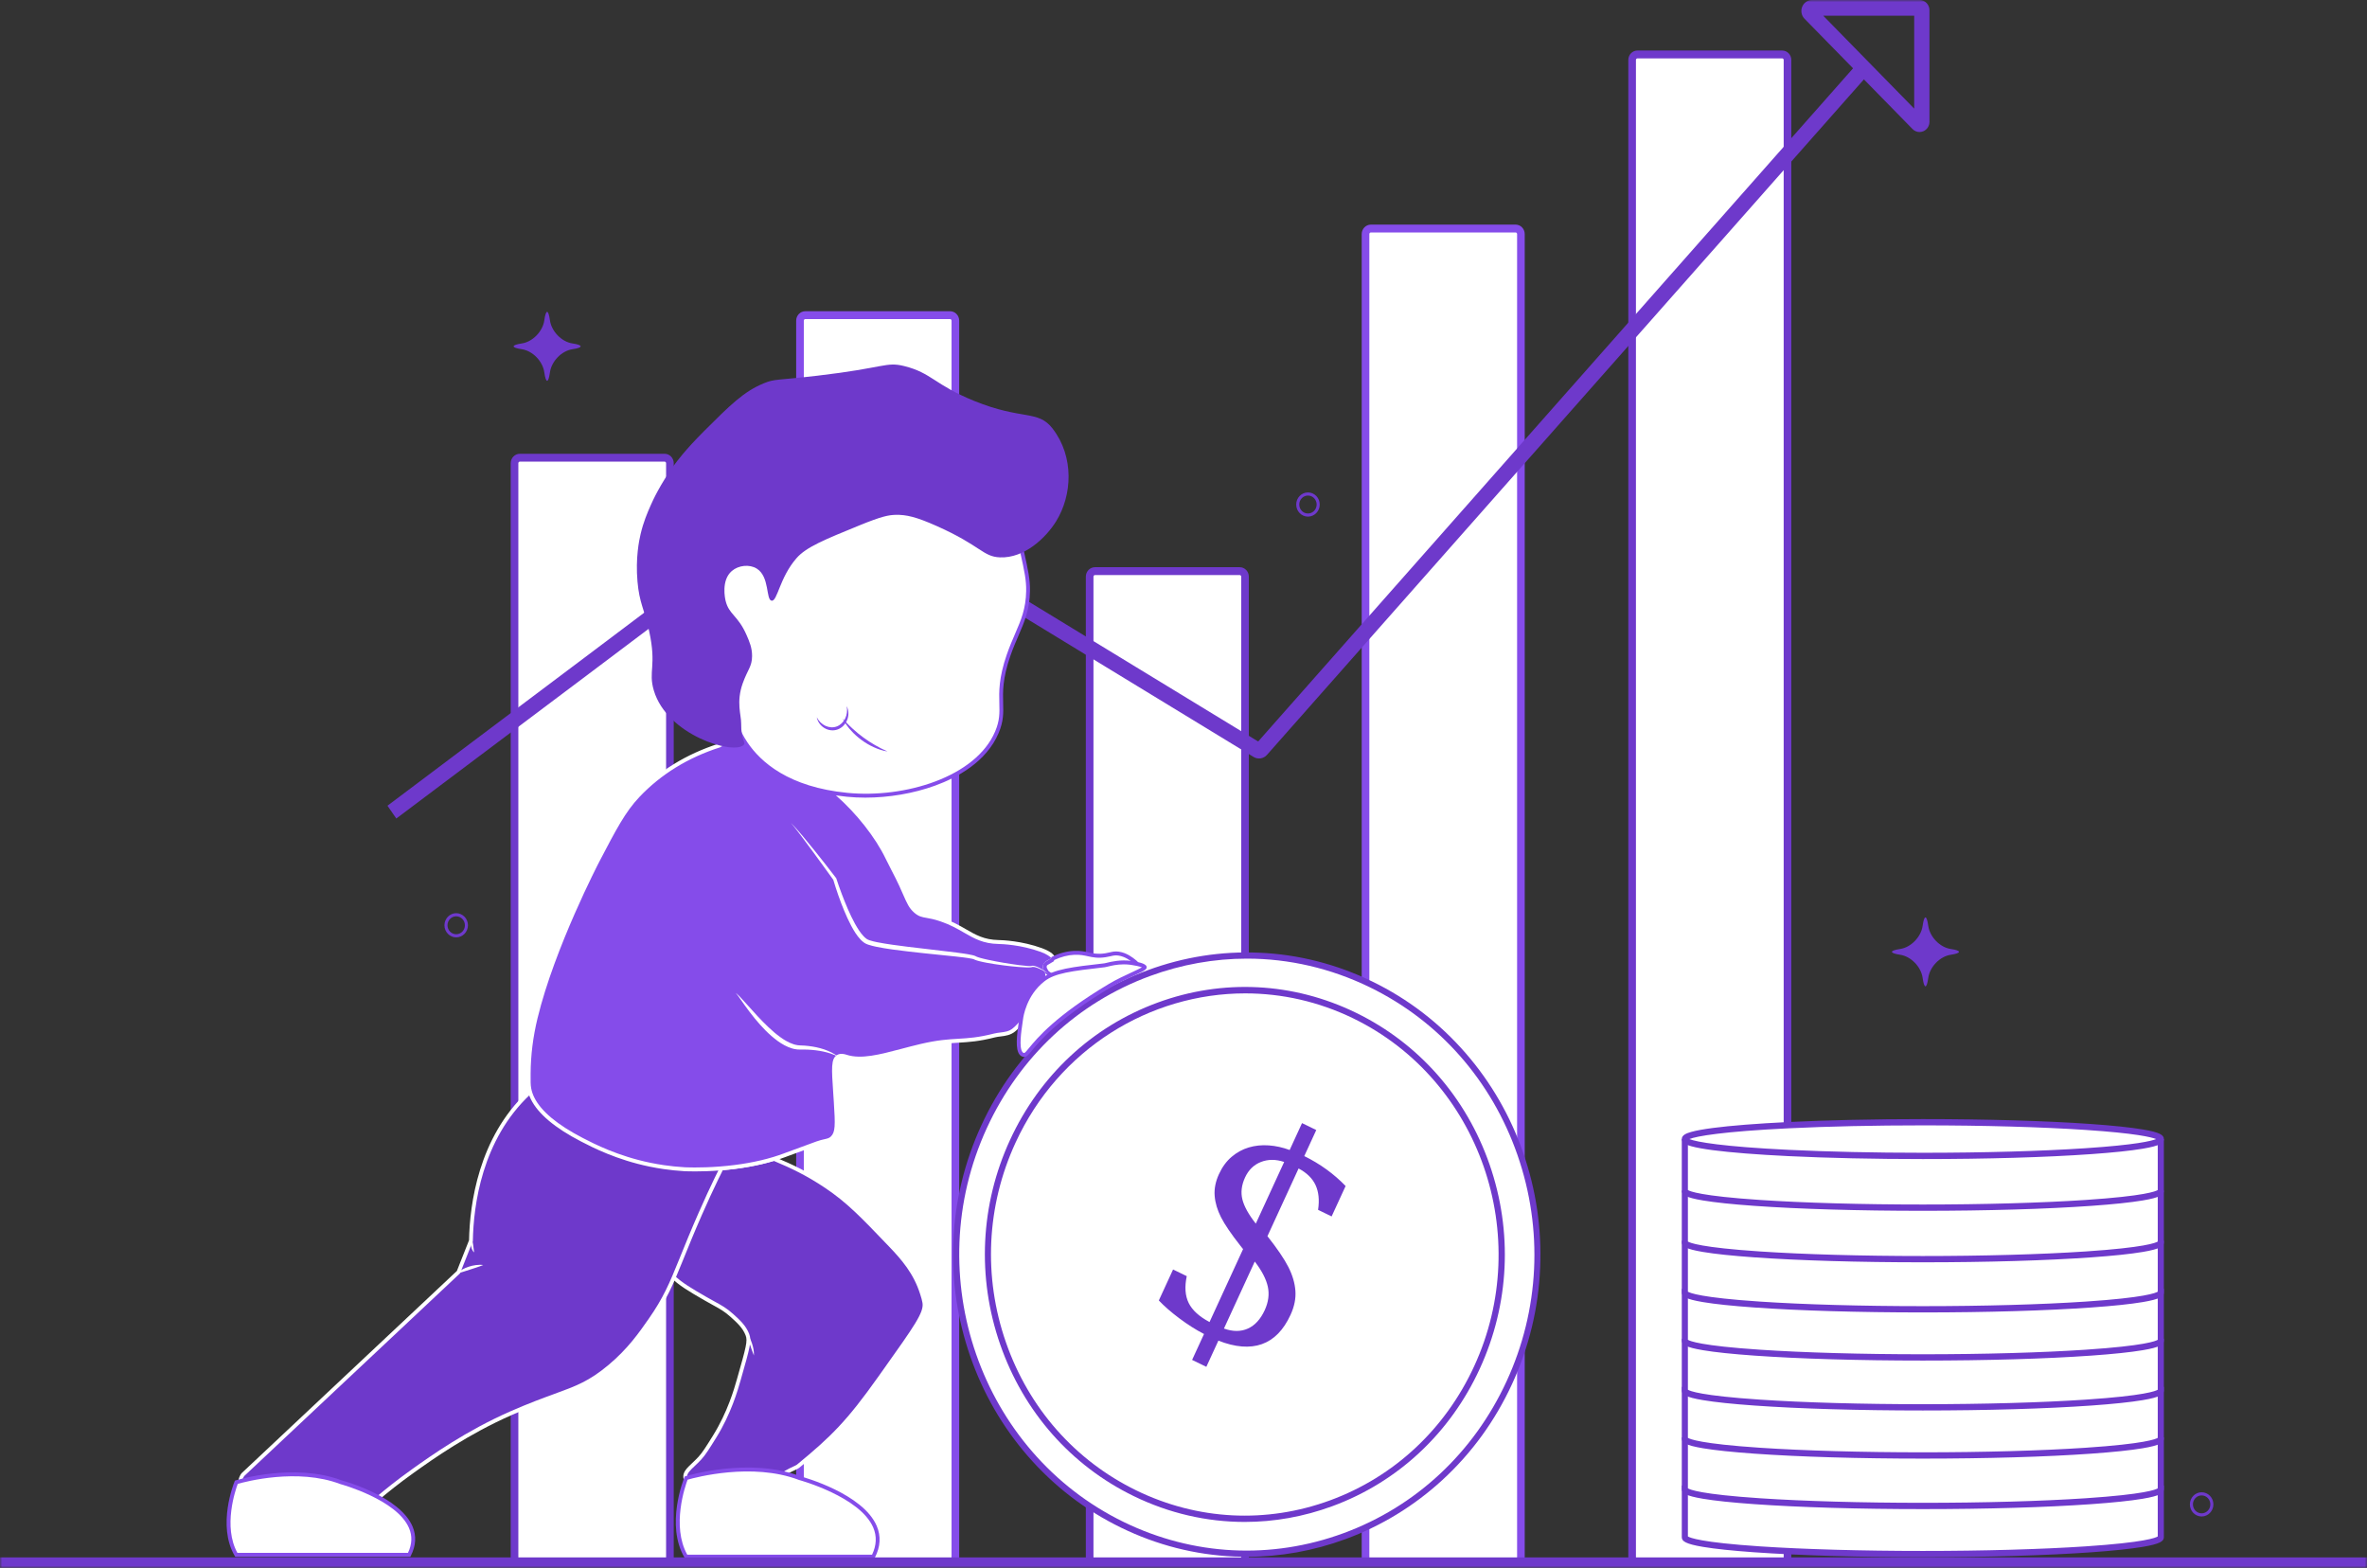 <svg width="539" height="357" viewBox="0 0 539 357" fill="none" xmlns="http://www.w3.org/2000/svg">
<rect x="0" y="0" width="539" height="357" fill="#333333" stroke="none"/>
<g clip-path="url(#clip0_308_768)">
<mask id="mask0_308_768" style="mask-type:luminance" maskUnits="userSpaceOnUse" x="0" y="0" width="539" height="357">
<path d="M539 0H0V357H539V0Z" fill="white"/>
</mask>
<g mask="url(#mask0_308_768)">
<path d="M151.332 104.217H118.384C117.712 104.217 117.168 104.778 117.168 105.469V354.554C117.168 355.245 117.712 355.806 118.384 355.806H151.332C152.004 355.806 152.549 355.245 152.549 354.554V105.469C152.549 104.778 152.004 104.217 151.332 104.217Z" fill="white"/>
<path d="M151.331 356.7H118.383C117.233 356.7 116.297 355.738 116.297 354.554V105.469C116.297 104.286 117.233 103.323 118.383 103.323H151.331C152.482 103.323 153.417 104.286 153.417 105.469V354.554C153.417 355.738 152.482 356.7 151.331 356.7ZM118.383 105.112C118.195 105.112 118.036 105.276 118.036 105.469V354.554C118.036 354.748 118.195 354.912 118.383 354.912H151.331C151.52 354.912 151.679 354.748 151.679 354.554V105.469C151.679 105.276 151.52 105.112 151.331 105.112H118.383Z" fill="#6E39CB"/>
<path d="M216.335 71.758H183.387C182.715 71.758 182.17 72.319 182.17 73.01V354.554C182.17 355.245 182.715 355.806 183.387 355.806H216.335C217.007 355.806 217.552 355.245 217.552 354.554V73.01C217.552 72.319 217.007 71.758 216.335 71.758Z" fill="white"/>
<path d="M216.335 356.7H183.387C182.237 356.7 181.301 355.738 181.301 354.554V73.01C181.301 71.827 182.237 70.864 183.387 70.864H216.335C217.485 70.864 218.421 71.827 218.421 73.01V354.554C218.421 355.738 217.485 356.7 216.335 356.7ZM183.387 72.653C183.198 72.653 183.039 72.817 183.039 73.01V354.554C183.039 354.748 183.198 354.912 183.387 354.912H216.335C216.523 354.912 216.682 354.748 216.682 354.554V73.01C216.682 72.817 216.523 72.653 216.335 72.653H183.387Z" fill="#854CEA"/>
<path d="M345.117 52.036H312.169C311.497 52.036 310.953 52.597 310.953 53.288V354.554C310.953 355.246 311.497 355.806 312.169 355.806H345.117C345.789 355.806 346.334 355.246 346.334 354.554V53.288C346.334 52.597 345.789 52.036 345.117 52.036Z" fill="white"/>
<path d="M345.116 356.701H312.169C311.018 356.701 310.082 355.738 310.082 354.555V53.288C310.082 52.105 311.018 51.142 312.169 51.142H345.116C346.267 51.142 347.202 52.105 347.202 53.288V354.555C347.202 355.738 346.267 356.701 345.116 356.701ZM312.169 52.931C311.98 52.931 311.821 53.094 311.821 53.288V354.555C311.821 354.748 311.98 354.912 312.169 354.912H345.116C345.305 354.912 345.464 354.748 345.464 354.555V53.288C345.464 53.094 345.305 52.931 345.116 52.931H312.169Z" fill="#854CEA"/>
<path d="M282.294 130.045H249.346C248.674 130.045 248.129 130.606 248.129 131.297V354.554C248.129 355.246 248.674 355.806 249.346 355.806H282.294C282.966 355.806 283.511 355.246 283.511 354.554V131.297C283.511 130.606 282.966 130.045 282.294 130.045Z" fill="white"/>
<path d="M282.294 356.701H249.346C248.196 356.701 247.26 355.738 247.26 354.554V131.298C247.26 130.114 248.196 129.151 249.346 129.151H282.294C283.444 129.151 284.38 130.114 284.38 131.298V354.554C284.38 355.738 283.444 356.701 282.294 356.701ZM249.346 130.94C249.157 130.94 248.998 131.104 248.998 131.298V354.554C248.998 354.748 249.157 354.912 249.346 354.912H282.294C282.482 354.912 282.641 354.748 282.641 354.554V131.298C282.641 131.104 282.482 130.94 282.294 130.94H249.346Z" fill="#6E39CB"/>
<path d="M405.823 12.396H372.875C372.203 12.396 371.658 12.957 371.658 13.648V354.555C371.658 355.246 372.203 355.807 372.875 355.807H405.823C406.495 355.807 407.04 355.246 407.04 354.555V13.648C407.04 12.957 406.495 12.396 405.823 12.396Z" fill="white"/>
<path d="M405.823 356.701H372.875C371.725 356.701 370.789 355.738 370.789 354.555V13.648C370.789 12.465 371.725 11.502 372.875 11.502H405.823C406.973 11.502 407.909 12.465 407.909 13.648V354.555C407.909 355.738 406.973 356.701 405.823 356.701ZM372.875 13.29C372.687 13.29 372.527 13.454 372.527 13.648V354.555C372.527 354.749 372.687 354.913 372.875 354.913H405.823C406.011 354.913 406.171 354.749 406.171 354.555V13.648C406.171 13.454 406.011 13.29 405.823 13.29H372.875Z" fill="#6E39CB"/>
<path d="M90.244 186.378L88.231 183.462C90.571 181.752 179.127 115.147 186.36 109.6C187.149 108.995 188.207 108.937 189.054 109.454L286.502 168.836L423.494 13.827L426.066 16.233L288.502 171.89C287.729 172.764 286.45 172.962 285.462 172.36L187.879 112.895C177.539 120.773 92.537 184.703 90.244 186.378Z" fill="#6E39CB"/>
<path d="M437.104 30.061C436.519 30.061 435.946 29.827 435.513 29.384L410.918 4.27C410.218 3.555 410.008 2.487 410.383 1.549C410.76 0.608 411.643 0 412.634 0H437.106C438.352 0 439.366 1.041 439.366 2.321V27.739C439.366 28.678 438.82 29.519 437.976 29.881C437.694 30.002 437.397 30.061 437.104 30.061ZM415.175 3.577L435.889 24.729V3.577H415.175Z" fill="#6E39CB"/>
<path d="M492.047 338.247V350.027C492.047 352.146 467.784 353.863 437.854 353.863C407.924 353.863 383.662 352.146 383.662 350.027V338.247" fill="white"/>
<path d="M437.855 354.579C423.365 354.579 409.738 354.179 399.488 353.454C394.489 353.1 390.56 352.687 387.81 352.227C383.759 351.549 382.967 350.908 382.967 350.028V338.247H384.358V349.848C384.784 350.133 387.256 351.21 400.809 352.11C410.876 352.78 424.033 353.148 437.855 353.148C451.678 353.148 464.834 352.78 474.901 352.11C488.455 351.21 490.926 350.133 491.352 349.848V338.247H492.743V350.028C492.743 350.908 491.951 351.549 487.901 352.227C485.15 352.687 481.221 353.1 476.223 353.454C465.972 354.179 452.346 354.579 437.855 354.579Z" fill="#6E39CB"/>
<path d="M492.047 327.29V339.071C492.047 341.189 467.784 342.907 437.854 342.907C407.924 342.907 383.662 341.189 383.662 339.071V327.29" fill="white"/>
<path d="M437.855 343.622C423.365 343.622 409.739 343.223 399.488 342.497C394.489 342.143 390.56 341.73 387.81 341.27C383.759 340.592 382.967 339.951 382.967 339.071V327.29H384.358V338.891C384.784 339.176 387.256 340.253 400.809 341.154C410.876 341.823 424.033 342.191 437.855 342.191C451.678 342.191 464.834 341.823 474.901 341.154C488.455 340.253 490.926 339.176 491.352 338.891V327.29H492.743V339.071C492.743 339.951 491.951 340.592 487.901 341.27C485.15 341.73 481.221 342.143 476.223 342.497C465.972 343.223 452.346 343.622 437.855 343.622Z" fill="#6E39CB"/>
<path d="M492.047 315.791V327.571C492.047 329.69 467.784 331.407 437.854 331.407C407.924 331.407 383.662 329.69 383.662 327.571V315.791" fill="white"/>
<path d="M437.855 332.123C423.365 332.123 409.739 331.723 399.488 330.997C394.489 330.643 390.56 330.231 387.81 329.771C383.759 329.093 382.967 328.451 382.967 327.571V315.791H384.358V327.392C384.784 327.676 387.256 328.753 400.809 329.654C410.876 330.323 424.033 330.692 437.855 330.692C451.678 330.692 464.834 330.323 474.901 329.654C488.455 328.753 490.926 327.676 491.352 327.392V315.791H492.743V327.571C492.743 328.451 491.951 329.093 487.901 329.771C485.15 330.231 481.221 330.644 476.223 330.997C465.972 331.723 452.346 332.123 437.855 332.123Z" fill="#6E39CB"/>
<path d="M492.047 304.834V316.615C492.047 318.733 467.784 320.451 437.854 320.451C407.924 320.451 383.662 318.733 383.662 316.615V304.834" fill="white"/>
<path d="M437.855 321.166C423.365 321.166 409.738 320.767 399.488 320.041C394.489 319.687 390.56 319.275 387.81 318.814C383.759 318.137 382.967 317.495 382.967 316.615V304.834H384.358V316.436C384.784 316.72 387.256 317.797 400.809 318.698C410.876 319.367 424.033 319.736 437.855 319.736C451.678 319.736 464.834 319.367 474.901 318.698C488.455 317.797 490.926 316.72 491.352 316.436V304.834H492.743V316.615C492.743 317.495 491.951 318.137 487.901 318.814C485.15 319.275 481.221 319.688 476.223 320.041C465.972 320.767 452.346 321.166 437.855 321.166Z" fill="#6E39CB"/>
<path d="M492.047 293.466V305.247C492.047 307.366 467.784 309.083 437.854 309.083C407.924 309.083 383.662 307.366 383.662 305.247V293.466" fill="white"/>
<path d="M437.855 309.798C423.364 309.798 409.738 309.399 399.488 308.673C394.489 308.319 390.56 307.907 387.81 307.446C383.759 306.769 382.967 306.127 382.967 305.247V293.466H384.358V305.068C384.784 305.352 387.256 306.429 400.809 307.33C410.876 307.999 424.033 308.368 437.855 308.368C451.678 308.368 464.834 307.999 474.901 307.33C488.455 306.429 490.926 305.352 491.352 305.068V293.466H492.743V305.247C492.743 306.127 491.951 306.769 487.901 307.446C485.15 307.907 481.221 308.32 476.223 308.673C465.972 309.399 452.346 309.798 437.855 309.798Z" fill="#6E39CB"/>
<path d="M492.047 282.509V294.29C492.047 296.409 467.784 298.126 437.854 298.126C407.924 298.126 383.662 296.409 383.662 294.29V282.509" fill="white"/>
<path d="M437.855 298.841C423.365 298.841 409.739 298.442 399.488 297.716C394.489 297.362 390.56 296.95 387.81 296.489C383.759 295.812 382.967 295.17 382.967 294.29V282.509H384.358V294.111C384.784 294.395 387.256 295.472 400.809 296.373C410.876 297.042 424.033 297.411 437.855 297.411C451.678 297.411 464.834 297.042 474.901 296.373C488.455 295.472 490.926 294.395 491.352 294.111V282.509H492.743V294.29C492.743 295.17 491.951 295.812 487.901 296.489C485.15 296.95 481.221 297.362 476.223 297.716C465.972 298.442 452.346 298.841 437.855 298.841Z" fill="#6E39CB"/>
<path d="M492.047 271.094V282.875C492.047 284.994 467.784 286.711 437.854 286.711C407.924 286.711 383.662 284.994 383.662 282.875V271.094" fill="white"/>
<path d="M437.855 287.426C423.365 287.426 409.738 287.027 399.488 286.301C394.489 285.947 390.56 285.535 387.81 285.074C383.759 284.397 382.967 283.755 382.967 282.875V271.094H384.358V282.696C384.784 282.98 387.256 284.057 400.809 284.958C410.876 285.627 424.033 285.995 437.855 285.995C451.678 285.995 464.834 285.627 474.901 284.958C488.455 284.057 490.926 282.98 491.352 282.696V271.094H492.743V282.875C492.743 283.755 491.951 284.397 487.901 285.074C485.15 285.535 481.221 285.948 476.223 286.301C465.972 287.027 452.346 287.426 437.855 287.426Z" fill="#6E39CB"/>
<path d="M492.047 259.367V271.148C492.047 273.267 467.784 274.984 437.854 274.984C407.924 274.984 383.662 273.267 383.662 271.148V259.367" fill="white"/>
<path d="M437.855 275.699C423.365 275.699 409.739 275.3 399.488 274.574C394.489 274.22 390.56 273.808 387.81 273.347C383.759 272.67 382.967 272.028 382.967 271.148V259.367H384.358V270.969C384.784 271.253 387.256 272.33 400.809 273.231C410.876 273.9 424.033 274.268 437.855 274.268C451.678 274.268 464.834 273.9 474.901 273.231C488.455 272.33 490.926 271.253 491.352 270.969V259.367H492.743V271.148C492.743 272.028 491.951 272.67 487.901 273.347C485.15 273.808 481.221 274.22 476.223 274.574C465.972 275.3 452.346 275.699 437.855 275.699Z" fill="#6E39CB"/>
<path d="M492.048 259.367C492.048 261.485 467.785 263.202 437.855 263.202C426.507 263.202 415.975 262.955 407.269 262.533C393.014 261.843 383.662 260.682 383.662 259.367C383.662 258.053 393.014 256.89 407.269 256.2C415.975 255.778 426.507 255.531 437.855 255.531C467.785 255.531 492.048 257.248 492.048 259.367Z" fill="white"/>
<path d="M437.857 263.917C426.865 263.917 416.276 263.686 407.237 263.247C400.093 262.901 394.144 262.433 390.033 261.894C387.919 261.616 386.281 261.319 385.166 261.01C384.024 260.694 382.967 260.276 382.967 259.367C382.967 258.458 384.024 258.04 385.166 257.724C386.281 257.414 387.918 257.117 390.033 256.839C394.142 256.3 400.092 255.832 407.237 255.486C416.273 255.048 426.861 254.816 437.857 254.816C452.348 254.816 465.974 255.215 476.224 255.941C481.222 256.295 485.151 256.708 487.902 257.168C491.952 257.846 492.744 258.488 492.744 259.368C492.744 260.247 491.952 260.889 487.902 261.566C485.151 262.026 481.222 262.439 476.224 262.792C465.972 263.518 452.347 263.917 437.857 263.917ZM384.696 259.367C386.299 260.028 392.335 261.093 407.302 261.818C416.32 262.255 426.886 262.486 437.857 262.486C451.679 262.486 464.835 262.118 474.902 261.449C486.411 260.684 489.929 259.793 490.99 259.367C489.929 258.941 486.411 258.049 474.902 257.284C464.836 256.615 451.68 256.246 437.857 256.246C426.882 256.246 416.317 256.477 407.302 256.914C392.333 257.64 386.298 258.705 384.696 259.367Z" fill="#6E39CB"/>
<path d="M283.899 353.751C320.443 353.751 350.068 323.273 350.068 285.676C350.068 248.079 320.443 217.601 283.899 217.601C247.355 217.601 217.73 248.079 217.73 285.676C217.73 323.273 247.355 353.751 283.899 353.751Z" fill="white"/>
<path d="M283.893 354.483C282.954 354.483 282.013 354.463 281.07 354.422C272.128 354.037 263.456 351.827 255.297 347.855C247.139 343.882 239.98 338.384 234.02 331.514C228.264 324.878 223.863 317.247 220.939 308.835C218.016 300.422 216.717 291.651 217.079 282.765C217.454 273.564 219.601 264.643 223.463 256.249C227.324 247.855 232.668 240.49 239.346 234.359C245.796 228.436 253.213 223.908 261.39 220.901C269.567 217.893 278.094 216.558 286.73 216.929C295.673 217.315 304.344 219.525 312.503 223.497C320.662 227.47 327.821 232.967 333.78 239.838C339.537 246.474 343.938 254.104 346.861 262.517C349.785 270.929 351.084 279.701 350.722 288.587C350.347 297.788 348.199 306.709 344.338 315.103C340.477 323.497 335.133 330.862 328.455 336.993C322.005 342.915 314.588 347.443 306.411 350.451C299.126 353.13 291.564 354.483 283.894 354.483H283.893ZM283.944 218.281C276.515 218.281 269.061 219.599 261.858 222.248C245.39 228.306 232.201 240.598 224.719 256.861C209.276 290.434 223.26 330.673 255.892 346.562C271.7 354.259 289.475 355.161 305.943 349.104C322.41 343.047 335.6 330.754 343.081 314.491C350.562 298.228 351.439 279.941 345.552 262.999C339.664 246.057 327.716 232.487 311.908 224.791C303.015 220.461 293.499 218.281 283.945 218.281H283.944Z" fill="#6E39CB"/>
<path d="M283.432 346.545C274.796 346.545 266.197 344.575 258.16 340.661C243.873 333.705 233.075 321.442 227.753 306.13C222.432 290.819 223.225 274.292 229.987 259.593C236.748 244.895 248.668 233.786 263.551 228.312C278.434 222.837 294.498 223.653 308.785 230.609C323.071 237.565 333.87 249.829 339.191 265.14C344.512 280.452 343.719 296.979 336.957 311.677C330.196 326.375 318.276 337.485 303.393 342.959C296.884 345.354 290.146 346.545 283.432 346.545ZM283.562 226.192C261.905 226.192 241.106 238.765 231.244 260.205C224.641 274.558 223.867 290.697 229.063 305.649C234.259 320.601 244.804 332.576 258.754 339.368C272.705 346.161 288.392 346.957 302.925 341.612C317.458 336.266 329.098 325.418 335.7 311.065C349.33 281.437 336.989 245.924 308.19 231.902C300.231 228.027 291.833 226.192 283.562 226.192Z" fill="#6E39CB"/>
<path d="M297.004 263.24C300.629 265.031 303.765 267.304 306.414 270.058L303.229 276.981L300.145 275.479C300.478 273.262 300.287 271.384 299.571 269.845C298.855 268.306 297.567 267.045 295.707 266.061L288.615 281.478C290.864 284.326 292.455 286.669 293.388 288.51C294.32 290.35 294.852 292.152 294.982 293.915C295.111 295.678 294.743 297.501 293.878 299.381C292.276 302.864 290.095 305.091 287.335 306.062C284.575 307.032 281.277 306.767 277.443 305.266L274.701 311.228L271.46 309.651L274.173 303.753C272.344 302.81 270.48 301.628 268.579 300.205C266.678 298.783 265.113 297.419 263.883 296.114L267.127 289.062L270.242 290.579C269.728 293.023 269.876 295.064 270.687 296.7C271.497 298.337 273.077 299.78 275.427 301.028L283.064 284.425L282.462 283.661C280.36 280.99 278.889 278.829 278.047 277.177C277.206 275.525 276.721 273.896 276.596 272.292C276.469 270.687 276.794 269.041 277.571 267.353C278.318 265.729 279.277 264.417 280.449 263.418C281.62 262.419 282.92 261.705 284.351 261.277C285.78 260.849 287.296 260.691 288.897 260.803C290.497 260.916 292.09 261.266 293.675 261.855L296.491 255.733L299.732 257.31L297.004 263.24ZM285.729 287.253L278.711 302.51C280.741 303.237 282.557 303.239 284.161 302.515C285.765 301.792 287.044 300.395 287.997 298.322C288.842 296.484 289.077 294.702 288.702 292.976C288.326 291.251 287.335 289.343 285.729 287.253ZM285.964 278.618L292.422 264.579C290.527 263.945 288.768 263.944 287.142 264.578C285.515 265.212 284.304 266.394 283.508 268.125C282.712 269.855 282.512 271.518 282.911 273.111C283.309 274.704 284.327 276.54 285.964 278.618Z" fill="#6E39CB"/>
<path d="M200.198 313.946C193.36 323.568 189.836 327.205 181.739 333.856C181.221 334.281 178.824 334.995 177.296 336.595C174.183 339.854 170.054 340.415 168.595 340.614C167.778 340.725 161.861 341.571 157.588 338.421C156.472 337.599 156.091 336.964 156.039 336.341C155.919 334.927 157.539 333.997 159.365 332.029C160.286 331.037 161.103 329.724 162.737 327.099C166.004 321.851 167.514 316.677 168.241 314.129C170.363 306.687 170.741 305.322 170.193 303.9C169.494 302.082 168.124 300.849 166.643 299.517C164.691 297.761 163.431 297.317 160.608 295.683C157.15 293.681 154.845 292.347 152.941 290.43C154.05 287.688 155.365 284.413 157.233 280.157C160.533 272.64 162.694 268.589 163.982 266.057C167.599 265.774 171.992 265.159 176.241 263.868C179.884 265.384 183.665 267.119 188.124 270.111C193.14 273.473 196.321 276.796 202.683 283.444C205.658 286.551 208.434 289.713 209.962 294.586C210.216 295.393 210.386 295.933 210.494 296.595C210.897 299.056 208.56 302.18 200.198 313.946Z" fill="#6E39CB"/>
<path d="M165.885 341.244C163.387 341.244 160.048 340.784 157.335 338.785C156.209 337.955 155.676 337.213 155.607 336.38C155.502 335.147 156.429 334.269 157.603 333.157C158.044 332.74 158.543 332.267 159.051 331.721C159.943 330.759 160.755 329.455 162.371 326.857C165.67 321.559 167.179 316.264 167.824 314.003C169.938 306.592 170.275 305.326 169.789 304.065C169.129 302.347 167.845 301.192 166.358 299.854C164.959 298.595 163.923 298.028 162.356 297.17C161.789 296.859 161.145 296.507 160.395 296.072C156.895 294.046 154.583 292.708 152.638 290.749L152.428 290.538L152.748 289.745C153.788 287.174 155.082 283.973 156.838 279.973C159.724 273.397 161.735 269.48 163.065 266.889C163.257 266.515 163.434 266.17 163.597 265.849L163.709 265.63L163.95 265.611C168.435 265.26 172.529 264.53 176.118 263.439L176.264 263.395L176.404 263.453C180.505 265.16 184.108 266.881 188.362 269.737C193.419 273.127 196.619 276.47 202.994 283.13C205.998 286.268 208.823 289.495 210.376 294.449C210.63 295.255 210.811 295.829 210.923 296.521C211.336 299.042 209.313 301.887 201.784 312.473L200.549 314.21C193.532 324.084 189.94 327.692 182.011 334.205C181.807 334.373 181.454 334.537 180.966 334.765C180.024 335.204 178.6 335.868 177.607 336.908C174.389 340.276 170.073 340.864 168.654 341.057L168.626 341.061C167.977 341.149 167.017 341.244 165.885 341.244ZM153.457 290.319C155.281 292.086 157.51 293.377 160.821 295.293C161.563 295.722 162.201 296.072 162.764 296.38C164.385 297.268 165.456 297.854 166.93 299.18C168.437 300.536 169.86 301.817 170.598 303.736C171.207 305.319 170.818 306.683 168.658 314.255C168.003 316.552 166.469 321.934 163.103 327.34C161.457 329.986 160.63 331.314 159.679 332.338C159.152 332.906 158.642 333.389 158.192 333.815C157.116 334.834 156.405 335.508 156.472 336.302C156.503 336.673 156.687 337.207 157.841 338.058C161.531 340.777 166.532 340.444 168.511 340.174L168.539 340.171C170.027 339.968 173.978 339.43 176.986 336.282C178.093 335.123 179.605 334.417 180.606 333.951C180.988 333.773 181.349 333.605 181.468 333.506C189.328 327.05 192.889 323.473 199.847 313.682L201.082 311.945C208.253 301.861 210.418 298.818 210.065 296.669C209.963 296.042 209.8 295.522 209.552 294.735C208.053 289.956 205.302 286.816 202.374 283.758C196.043 277.143 192.865 273.823 187.887 270.486C183.739 267.703 180.214 266.009 176.218 264.341C172.67 265.406 168.647 266.126 164.255 266.484C164.123 266.742 163.983 267.016 163.833 267.307C162.508 269.889 160.505 273.79 157.63 280.341C155.879 284.329 154.642 287.39 153.55 290.089L153.457 290.319Z" fill="white"/>
<path d="M198.847 354.448H156.248C151.945 347.106 156.248 336.558 156.248 336.558C156.248 336.558 170.448 332.131 182.066 336.558C182.066 336.558 204.871 342.679 198.847 354.448Z" fill="white"/>
<path d="M199.11 354.895H156.003L155.876 354.679C151.509 347.228 155.668 336.824 155.848 336.385L155.927 336.191L156.122 336.13C156.266 336.085 170.58 331.715 182.197 336.131C183.027 336.356 196.491 340.108 199.643 347.457C200.633 349.767 200.495 352.189 199.232 354.657L199.11 354.895ZM156.497 354.001H198.581C199.604 351.871 199.693 349.792 198.848 347.819C195.835 340.791 182.094 337.027 181.956 336.99L181.915 336.977C171.304 332.934 158.332 336.42 156.574 336.927C156.032 338.374 152.87 347.493 156.497 354.001Z" fill="#854CEA"/>
<path d="M169.967 303.38C170.259 303.752 170.489 304.16 170.699 304.577C170.905 304.996 171.082 305.429 171.232 305.872C171.382 306.316 171.498 306.772 171.583 307.235C171.661 307.7 171.706 308.174 171.675 308.65C171.491 308.211 171.342 307.777 171.187 307.345C171.031 306.913 170.885 306.481 170.739 306.047C170.593 305.613 170.453 305.177 170.32 304.735C170.19 304.292 170.062 303.847 169.967 303.38Z" fill="white"/>
<path d="M166.185 262.341C164.897 264.874 162.736 268.925 159.437 276.442C157.568 280.698 156.254 283.973 155.145 286.714C152.902 292.262 151.506 295.632 148.075 300.552C145.869 303.712 143.273 307.434 138.842 311.145C131.996 316.879 128.647 316.406 116.473 321.738C106.321 326.186 98.463 331.784 94.103 334.89C84.888 341.454 84.12 343.689 79.19 345.399C70.418 348.441 61.486 345.304 55.4 342.251C53.625 337.194 55.4 335.691 55.4 335.691L104.401 289.662L107.242 282.488C107.357 276.302 108.516 260.045 120.424 248.899C121.516 247.878 122.547 247.041 123.47 246.363C124.61 248.683 127.421 252.029 134.715 255.801C137.664 257.325 142.926 259.984 150.227 261.488C151.226 261.694 152.264 261.878 153.342 262.036C154.828 262.252 156.388 262.416 158.016 262.513C158.016 262.513 161.432 262.715 166.185 262.341Z" fill="#6E39CB"/>
<path d="M71.644 347.085C66.593 347.085 61.094 345.605 55.21 342.653L55.051 342.574L54.992 342.403C53.197 337.289 54.917 335.535 55.11 335.359L104.036 289.4L106.809 282.396C106.972 274.227 108.929 259.054 120.132 248.568C121.134 247.631 122.172 246.767 123.217 245.999L123.629 245.697L123.858 246.161C125.399 249.297 129.118 252.406 134.91 255.401C137.496 256.737 142.875 259.518 150.312 261.05C151.328 261.259 152.368 261.441 153.403 261.593C154.931 261.815 156.492 261.975 158.041 262.067C158.075 262.069 161.487 262.263 166.152 261.895L166.934 261.834L166.57 262.549C166.407 262.87 166.229 263.216 166.037 263.591C164.711 266.173 162.708 270.075 159.833 276.625C158.083 280.611 156.847 283.67 155.756 286.368L155.546 286.886C153.196 292.701 151.812 295.961 148.428 300.812C146.153 304.071 143.586 307.748 139.117 311.491C134.566 315.303 131.547 316.405 126.546 318.23C123.993 319.162 120.816 320.321 116.643 322.149C106.529 326.58 98.607 332.225 94.351 335.257C90.658 337.888 88.374 339.782 86.537 341.304C83.837 343.542 82.35 344.775 79.329 345.823C76.901 346.665 74.336 347.085 71.644 347.085ZM55.75 341.929C64.494 346.28 72.333 347.305 79.051 344.975C81.925 343.978 83.37 342.781 85.992 340.607C87.742 339.157 90.138 337.171 93.856 334.522C98.138 331.472 106.107 325.793 116.303 321.326C120.5 319.488 123.691 318.323 126.255 317.388C131.168 315.594 134.134 314.512 138.568 310.798C142.948 307.13 145.479 303.504 147.713 300.304C151.05 295.519 152.419 292.295 154.744 286.543L154.953 286.025C155.992 283.454 157.286 280.255 159.041 276.257C161.927 269.681 163.938 265.765 165.268 263.174C165.326 263.061 165.382 262.952 165.437 262.844C161.114 263.137 158.025 262.961 157.992 262.959C156.419 262.866 154.834 262.704 153.282 262.478C152.23 262.325 151.174 262.139 150.142 261.927C142.59 260.371 137.14 257.554 134.521 256.201C128.835 253.26 125.071 250.176 123.323 247.025C122.44 247.696 121.565 248.436 120.717 249.23C109.717 259.526 107.825 274.492 107.677 282.497L107.675 282.58L104.767 289.924L104.695 289.992L55.685 336.029L55.677 336.037C55.668 336.045 54.223 337.439 55.75 341.929Z" fill="white"/>
<path d="M93.167 354.036H53.814C49.839 347.253 53.814 337.509 53.814 337.509C53.814 337.509 66.931 333.419 77.664 337.509C77.664 337.509 98.732 343.163 93.167 354.036Z" fill="white"/>
<path d="M93.43 354.483H53.568L53.441 354.267C49.399 347.368 53.247 337.742 53.413 337.335L53.492 337.141L53.688 337.08C53.82 337.039 67.053 332.999 77.795 337.082C78.579 337.294 91.017 340.764 93.933 347.564C94.852 349.708 94.724 351.955 93.552 354.244L93.43 354.483ZM54.062 353.589H92.901C93.832 351.637 93.912 349.733 93.137 347.926C90.361 341.448 77.682 337.975 77.554 337.941L77.513 337.928C67.75 334.208 55.82 337.395 54.139 337.878C53.624 339.259 50.747 347.614 54.062 353.589Z" fill="#854CEA"/>
<path d="M110.038 288.045C109.521 288.264 109.009 288.434 108.5 288.605L106.98 289.101L105.457 289.589C104.945 289.748 104.43 289.91 103.885 290.036C104.297 289.646 104.762 289.337 105.248 289.069C105.735 288.807 106.245 288.586 106.771 288.419C107.297 288.249 107.836 288.127 108.383 288.058C108.93 287.991 109.483 287.97 110.038 288.045Z" fill="white"/>
<path d="M107.296 281.612C107.422 281.908 107.504 282.205 107.574 282.501C107.642 282.797 107.695 283.094 107.739 283.39C107.783 283.685 107.817 283.981 107.849 284.276C107.864 284.423 107.879 284.571 107.899 284.717C107.918 284.866 107.939 285.007 108.005 285.153C107.853 285.091 107.748 284.944 107.66 284.811C107.573 284.673 107.508 284.527 107.451 284.379C107.34 284.082 107.269 283.777 107.224 283.47C107.179 283.163 107.16 282.854 107.168 282.544C107.177 282.234 107.207 281.923 107.296 281.611V281.612Z" fill="white"/>
<path d="M239.79 218.237C239.711 218.9 238.152 218.968 237.924 219.973C237.771 220.649 238.392 220.998 238.458 221.708C238.583 223.075 237.897 224.351 236.77 226.091C234.288 229.928 233.38 232.442 230.912 234.494C229.53 235.642 227.897 235.41 226.474 235.773C219.278 237.606 217.455 236.338 209.74 238.146C202.746 239.788 197.074 242.005 192.697 240.612C192.353 240.503 191.518 240.204 190.833 240.612C189.535 241.385 189.86 244.042 190.3 250.749C190.663 256.261 190.672 257.955 189.502 259.105C188.732 259.863 187.925 259.661 186.039 260.339C182.917 261.462 180.461 262.376 179.291 262.814C178.919 262.954 178.675 263.045 178.583 263.079C177.811 263.367 177.029 263.628 176.241 263.867C171.993 265.159 167.6 265.774 163.982 266.057C159.23 266.43 155.814 266.228 155.814 266.228C154.185 266.132 152.626 265.967 151.139 265.751C150.062 265.593 149.024 265.409 148.024 265.203C140.723 263.699 135.461 261.04 132.513 259.516C125.218 255.744 122.407 252.398 121.267 250.078C121.076 249.69 120.932 249.331 120.822 249.004C120.676 248.569 120.587 248.19 120.528 247.873C120.379 247.072 120.384 246.198 120.396 244.448C120.429 238.895 121.34 234.403 121.994 231.707C125.94 215.413 136.108 195.954 136.108 195.954C140.068 188.375 142.112 184.515 145.295 181.16C151.69 174.412 159.035 171.275 163.847 169.737L166.999 167.734C167.628 167.702 168.666 167.716 169.839 168.099C172.387 168.931 173.853 170.936 174.277 171.479C177.608 175.739 183.661 174.691 190.559 180.701C195.789 185.256 199.946 190.916 202.062 195.314C203.066 197.401 204.207 199.417 205.17 201.525C206.748 204.984 207.084 206.259 208.454 207.461C210.044 208.856 210.773 208.171 214.312 209.379C220.028 211.33 221.796 214.39 227.362 214.494C227.756 214.501 232.339 214.572 237.126 216.32C237.126 216.32 239.894 217.33 239.79 218.237Z" fill="#854CEA"/>
<path d="M158.287 266.729C156.739 266.729 155.807 266.676 155.789 266.675C154.215 266.582 152.631 266.42 151.078 266.194C150.026 266.04 148.969 265.855 147.938 265.642C140.384 264.086 134.935 261.269 132.316 259.916C126.354 256.833 122.505 253.591 120.878 250.28C120.693 249.904 120.536 249.524 120.411 249.149C120.279 248.756 120.176 248.366 120.1 247.958C119.942 247.108 119.948 246.218 119.96 244.445C119.986 240.165 120.512 235.963 121.571 231.599C125.485 215.438 135.621 195.938 135.723 195.743C139.574 188.374 141.695 184.314 144.983 180.848C149.977 175.578 156.263 171.702 163.664 169.328L166.865 167.294L166.977 167.288C168.017 167.235 169.023 167.364 169.97 167.673C172.536 168.511 174.057 170.478 174.557 171.124L174.615 171.2C176.146 173.158 178.261 173.931 180.94 174.909C183.879 175.982 187.212 177.199 190.839 180.36C195.63 184.531 200.079 190.186 202.451 195.116C202.883 196.015 203.35 196.918 203.802 197.792C204.397 198.942 205.012 200.131 205.562 201.335C205.896 202.066 206.172 202.697 206.417 203.254C207.316 205.303 207.727 206.237 208.734 207.121C209.564 207.849 210.089 207.941 211.135 208.123C211.891 208.255 212.928 208.436 214.449 208.954C216.756 209.742 218.451 210.719 219.947 211.581C222.187 212.872 224.12 213.986 227.369 214.047C228.223 214.062 232.68 214.223 237.27 215.898C238.201 216.238 240.351 217.151 240.22 218.29V218.291C240.156 218.831 239.659 219.089 239.22 219.318C238.829 219.521 238.424 219.732 238.346 220.075C238.302 220.271 238.376 220.414 238.535 220.695C238.676 220.944 238.852 221.255 238.891 221.666C239.036 223.252 238.18 224.721 237.132 226.34C236.381 227.501 235.764 228.557 235.221 229.488C233.957 231.655 232.959 233.367 231.184 234.842C230.126 235.72 228.93 235.866 227.874 235.995C227.417 236.05 226.986 236.103 226.577 236.207C222.904 237.143 220.646 237.277 218.255 237.42C215.975 237.555 213.618 237.695 209.835 238.582C208.3 238.943 206.833 239.33 205.414 239.704C200.415 241.023 196.097 242.163 192.567 241.04L192.516 241.023C192.199 240.921 191.538 240.709 191.05 240.999C190.112 241.558 190.278 244.006 190.609 248.884C190.648 249.459 190.689 250.07 190.732 250.719C191.091 256.158 191.146 258.106 189.801 259.428C189.248 259.973 188.668 260.104 187.932 260.27C187.474 260.373 186.905 260.501 186.182 260.761C183.113 261.865 180.639 262.785 179.438 263.235C179.063 263.375 178.821 263.466 178.729 263.5C177.988 263.776 177.192 264.045 176.365 264.296C172.716 265.405 168.56 266.147 164.014 266.503C161.728 266.682 159.738 266.729 158.287 266.729ZM167.13 168.176L164.028 170.148L163.975 170.165C156.691 172.493 150.51 176.298 145.606 181.473C142.403 184.849 140.303 188.869 136.49 196.167C136.389 196.361 126.302 215.764 122.414 231.816C121.373 236.109 120.855 240.243 120.83 244.452C120.818 246.166 120.812 247.027 120.955 247.789C121.023 248.155 121.114 248.505 121.233 248.858C121.345 249.194 121.486 249.536 121.654 249.876C123.195 253.013 126.914 256.122 132.707 259.117C135.291 260.453 140.67 263.233 148.108 264.765C149.124 264.974 150.164 265.157 151.199 265.308C152.728 265.531 154.289 265.69 155.839 265.782C155.873 265.784 159.284 265.978 163.949 265.611C168.435 265.261 172.528 264.53 176.117 263.439C176.928 263.192 177.707 262.93 178.434 262.659C178.527 262.624 178.768 262.534 179.136 262.396C180.345 261.944 182.82 261.023 185.895 259.917C186.667 259.639 187.265 259.504 187.745 259.396C188.441 259.239 188.825 259.153 189.201 258.782C190.211 257.79 190.228 256.284 189.865 250.779C189.823 250.131 189.781 249.52 189.742 248.946C189.353 243.209 189.207 241.063 190.615 240.225C191.433 239.739 192.373 240.04 192.774 240.169L192.824 240.185C196.119 241.234 200.327 240.123 205.199 238.838C206.623 238.462 208.096 238.074 209.643 237.71C213.497 236.807 215.89 236.664 218.205 236.527C220.554 236.387 222.773 236.255 226.368 235.339C226.829 235.221 227.309 235.163 227.772 235.106C228.802 234.981 229.776 234.863 230.639 234.146C232.294 232.771 233.209 231.201 234.477 229.028C235.025 228.088 235.645 227.023 236.408 225.844C237.565 224.057 238.133 222.933 238.024 221.75C238.004 221.535 237.903 221.354 237.785 221.144C237.603 220.822 237.377 220.422 237.501 219.872C237.671 219.122 238.34 218.773 238.829 218.519C239.009 218.426 239.309 218.27 239.357 218.181C239.329 217.911 238.272 217.213 236.98 216.741C232.517 215.112 228.186 214.956 227.363 214.941C223.887 214.876 221.864 213.71 219.521 212.361C217.988 211.477 216.403 210.564 214.174 209.803C212.716 209.306 211.759 209.139 210.99 209.005C209.902 208.815 209.183 208.69 208.171 207.802C207.015 206.788 206.552 205.73 205.626 203.622C205.383 203.068 205.106 202.44 204.776 201.715C204.235 200.531 203.625 199.352 203.035 198.212C202.58 197.333 202.111 196.423 201.673 195.513C199.35 190.685 194.983 185.14 190.277 181.042C186.771 177.987 183.52 176.799 180.651 175.751C177.954 174.766 175.623 173.916 173.938 171.76L173.878 171.681C173.419 171.087 172.021 169.281 169.707 168.525C168.893 168.26 168.027 168.142 167.13 168.176Z" fill="white"/>
<path d="M239.788 218.238C241.794 217.267 243.466 217.01 244.64 216.959C247.642 216.83 248.611 218.002 251.742 217.507C253.095 217.293 253.595 216.967 254.76 217.142C256.417 217.391 257.668 218.393 258.311 218.908C258.812 219.309 258.848 219.422 258.862 219.476C259.173 220.753 255.002 223.2 252.097 224.083C246.854 225.675 241.719 223.391 238.9 221.769L238.358 221.314L237.987 220.581C237.987 220.581 237.647 219.76 238.343 219.336C239.039 218.911 239.508 218.638 239.508 218.638C239.508 218.638 239.544 218.763 239.788 218.238Z" fill="white"/>
<path d="M248.389 225.07C244.663 225.07 241.196 223.602 238.689 222.159L238.626 222.116L238.015 221.603L237.587 220.757C237.418 220.348 237.313 219.445 238.122 218.952C238.797 218.539 239.268 218.265 239.294 218.25C239.317 218.208 239.351 218.143 239.396 218.045L239.463 217.901L239.603 217.833C241.267 217.028 242.956 216.584 244.623 216.513C246.026 216.452 246.992 216.663 247.926 216.867C249.008 217.103 250.03 217.326 251.676 217.065C252.096 216.999 252.437 216.92 252.737 216.85C253.417 216.693 253.953 216.569 254.824 216.699C256.594 216.966 257.934 218.039 258.578 218.554C259.108 218.979 259.235 219.167 259.284 219.367C259.724 221.174 254.849 223.713 252.221 224.511C250.932 224.903 249.646 225.07 248.389 225.07ZM239.146 221.398C242.354 223.238 247.172 225.113 251.975 223.654C253.393 223.223 255.11 222.416 256.455 221.549C258.103 220.486 258.445 219.827 258.444 219.618C258.406 219.574 258.303 219.467 258.044 219.26C257.414 218.756 256.242 217.817 254.698 217.584C253.987 217.477 253.566 217.575 252.928 217.723C252.614 217.796 252.258 217.878 251.809 217.949C250.005 218.235 248.857 217.984 247.746 217.742C246.865 217.549 245.953 217.35 244.659 217.406C243.154 217.471 241.625 217.864 240.111 218.577C239.996 218.81 239.851 219.044 239.615 219.09C239.439 219.194 239.058 219.42 238.565 219.721C238.245 219.916 238.337 220.27 238.383 220.396L238.702 221.026L239.146 221.398Z" fill="#854CEA"/>
<path d="M233.22 240.217C231.043 240.117 232.306 233.843 232.533 231.991C232.586 231.565 233.3 226.39 237.596 223.067C240.1 221.13 243.951 220.657 251.55 219.79C252.129 219.724 254.519 218.838 257.542 219.242C258.291 219.343 261.099 219.826 260.619 220.369C260.062 220.999 255.947 222.508 252.748 224.414C235.879 234.471 234.497 240.275 233.22 240.217Z" fill="white"/>
<path d="M233.243 240.664C233.229 240.664 233.215 240.664 233.2 240.663C232.785 240.645 232.425 240.457 232.157 240.121C231.17 238.884 231.544 235.717 231.972 232.845C232.026 232.483 232.073 232.17 232.102 231.935C232.174 231.349 232.932 226.114 237.334 222.71C239.985 220.659 244.076 220.193 251.502 219.346C251.594 219.335 251.793 219.286 252.024 219.229C253.028 218.982 255.116 218.467 257.598 218.799C259.051 218.993 260.833 219.365 261.072 220.036C261.15 220.252 261.1 220.489 260.941 220.67C260.625 221.026 259.716 221.457 258.002 222.251C256.486 222.954 254.6 223.827 252.966 224.801C240.914 231.986 236.77 237.038 235 239.195C234.204 240.165 233.794 240.664 233.243 240.664ZM255.932 219.583C254.319 219.583 253.014 219.905 252.227 220.099C251.947 220.168 251.744 220.218 251.598 220.235C243.775 221.127 240.218 221.598 237.857 223.424C233.741 226.609 233.032 231.5 232.964 232.048C232.934 232.294 232.887 232.612 232.832 232.981C232.563 234.78 232.005 238.522 232.829 239.554C232.942 239.696 233.068 239.762 233.239 239.77C233.396 239.764 233.895 239.155 234.336 238.618C236.135 236.426 240.348 231.291 252.531 224.028C254.202 223.031 256.111 222.147 257.645 221.436C258.587 221 259.555 220.552 260.029 220.265C259.506 220.054 258.382 219.806 257.486 219.686C256.944 219.614 256.423 219.584 255.932 219.584V219.583Z" fill="#854CEA"/>
<path d="M232.78 125.813C233.696 129.927 234.153 132.036 234.107 134.583C234.001 140.588 231.663 143.437 229.669 149.195C226.301 158.92 229.419 161.039 227.006 166.73C222.297 177.835 205.16 182.175 192.919 180.977C189.799 180.671 176.612 179.38 169.839 169.287C167.93 166.442 167.167 163.846 166.644 161.981C160.247 139.192 157.049 127.797 160.075 120.337C169.341 97.488 221.636 97.856 228.426 111.021C229.706 113.502 231.699 120.951 232.78 125.813Z" fill="white"/>
<path d="M197.044 181.621C195.633 181.621 194.239 181.555 192.878 181.422C179.234 180.086 172.624 174.224 169.482 169.541C167.473 166.548 166.693 163.767 166.226 162.105C159.81 139.245 156.589 127.77 159.674 120.165C164.788 107.554 182.407 102.308 197.19 101.604C212.631 100.867 225.634 104.655 228.81 110.812C230.191 113.49 232.238 121.373 233.204 125.713C234.097 129.727 234.589 131.939 234.542 134.592C234.466 138.838 233.292 141.557 231.932 144.707C231.32 146.123 230.687 147.588 230.078 149.346C228.276 154.55 228.358 157.494 228.43 160.091C228.492 162.306 228.545 164.218 227.404 166.909C224.617 173.481 217.995 177.051 212.931 178.889C208.02 180.671 202.414 181.621 197.044 181.621ZM200.854 102.411C199.653 102.411 198.444 102.439 197.23 102.497C182.713 103.189 165.434 108.284 160.476 120.509C157.509 127.825 160.701 139.198 167.061 161.856C167.513 163.466 168.269 166.16 170.197 169.033C173.234 173.56 179.649 179.229 192.96 180.532C206.042 181.814 222.205 176.933 226.608 166.552C227.671 164.044 227.623 162.311 227.561 160.116C227.49 157.573 227.402 154.408 229.26 149.046C229.88 147.256 230.519 145.775 231.137 144.344C232.514 141.157 233.601 138.64 233.673 134.576C233.716 132.135 233.301 130.156 232.357 125.913C231.33 121.3 229.313 113.695 228.042 111.232C226.568 108.374 222.601 105.931 216.873 104.354C212.25 103.082 206.666 102.411 200.854 102.411Z" fill="#854CEA"/>
<path d="M213.336 119.789C223.436 124.296 223.783 126.754 227.716 126.912C233.271 127.136 238.17 122.464 240.499 118.693C244.165 112.757 244.657 104.038 239.7 97.597C236.351 93.246 232.825 95.752 221.857 91.295C212.766 87.601 212.162 84.898 205.879 83.35C201.72 82.325 201.56 83.746 186.173 85.542C176.723 86.644 176.439 86.236 173.923 87.277C169.334 89.174 166.307 92.195 160.252 98.236C156.086 102.393 154.042 105.168 153.506 105.907C150.301 110.322 148.632 114.011 148.18 115.04C147.406 116.799 146.532 118.811 145.872 121.615C145.533 123.053 144.699 127.041 145.162 132.392C145.592 137.37 146.721 138.637 147.825 143.716C149.575 151.772 147.562 152.771 148.89 157.232C151.923 167.422 166.927 171.871 169.307 169.652C169.978 169.026 168.727 168.777 168.774 164.721C168.796 162.81 167.601 159.866 169.129 155.588C170.259 152.428 171.252 151.78 171.26 149.378C171.265 147.532 170.684 146.159 170.017 144.629C168.027 140.064 165.992 139.984 165.224 136.775C165.114 136.32 164.176 132.147 166.644 130.017C168.158 128.71 170.656 128.43 172.325 129.469C175.292 131.318 174.377 136.553 175.698 136.775C177.033 137 177.477 131.567 181.379 127.095C183.571 124.583 187.634 122.924 195.76 119.606C200.815 117.542 202.386 117.271 203.926 117.232C206.339 117.17 208.61 117.68 213.336 119.789Z" fill="#6E39CB"/>
<path d="M202.094 171.1C201.025 170.953 199.991 170.597 199.003 170.15C198.013 169.705 197.065 169.153 196.187 168.501C195.308 167.85 194.477 167.126 193.755 166.296L193.481 165.989L193.344 165.836C193.301 165.782 193.261 165.727 193.219 165.672L192.723 165.014C192.557 164.796 192.415 164.56 192.271 164.325C192.128 164.091 191.987 163.856 191.854 163.616C192.05 163.808 192.237 164.005 192.422 164.202C192.609 164.397 192.781 164.604 192.982 164.784C193.364 165.162 193.735 165.546 194.136 165.898C194.914 166.626 195.74 167.29 196.59 167.918C197.437 168.551 198.33 169.118 199.244 169.652C200.163 170.181 201.106 170.669 202.094 171.1Z" fill="#854CEA"/>
<path d="M192.808 160.802C193.268 161.695 193.325 162.835 192.95 163.831C192.592 164.83 191.804 165.697 190.793 166.08C189.782 166.473 188.624 166.32 187.733 165.776C186.831 165.245 186.176 164.321 185.994 163.326C186.453 164.216 187.158 164.902 187.983 165.28C188.806 165.655 189.739 165.724 190.552 165.41C191.367 165.101 192.047 164.434 192.455 163.608C192.864 162.778 192.991 161.793 192.808 160.802Z" fill="#854CEA"/>
<path d="M180.092 187.369C181.047 188.324 181.926 189.357 182.799 190.389C183.674 191.423 184.524 192.476 185.374 193.529C186.225 194.581 187.062 195.646 187.897 196.712C188.73 197.779 189.566 198.844 190.385 199.924L190.422 199.972L190.445 200.042C191.21 202.393 192.092 204.721 193.067 206.986C193.559 208.117 194.086 209.231 194.673 210.299C194.965 210.835 195.28 211.353 195.612 211.852C195.942 212.352 196.304 212.823 196.699 213.231C196.795 213.339 196.9 213.427 197.003 213.518C197.103 213.617 197.213 213.686 197.319 213.765L197.399 213.823L197.481 213.866L197.644 213.955C197.764 214.007 197.894 214.055 198.022 214.104C198.558 214.286 199.147 214.414 199.728 214.538C200.901 214.776 202.098 214.955 203.295 215.129C205.691 215.474 208.102 215.754 210.516 216.027C212.929 216.307 215.344 216.581 217.763 216.889C218.367 216.965 218.972 217.051 219.577 217.144C220.183 217.24 220.786 217.337 221.402 217.479L221.635 217.535L221.877 217.608L221.938 217.626L222.009 217.656L222.151 217.72L222.251 217.768L222.33 217.81C222.572 217.919 222.861 218.007 223.142 218.091C223.713 218.255 224.301 218.392 224.89 218.522C227.252 219.039 229.652 219.432 232.053 219.754C232.653 219.831 233.255 219.899 233.856 219.943C234.154 219.962 234.459 219.983 234.742 219.963C234.777 219.961 234.814 219.958 234.84 219.951C234.87 219.944 234.891 219.943 234.943 219.928C234.988 219.914 235.033 219.905 235.076 219.903C235.12 219.897 235.163 219.896 235.205 219.898C235.374 219.902 235.532 219.935 235.684 219.976C236.289 220.155 236.833 220.448 237.363 220.758C237.892 221.071 238.405 221.41 238.902 221.769C238.382 221.445 237.849 221.144 237.305 220.87C236.761 220.603 236.204 220.342 235.629 220.209C235.487 220.179 235.343 220.159 235.208 220.164C235.174 220.164 235.141 220.167 235.11 220.173C235.077 220.177 235.048 220.185 235.021 220.195L234.903 220.229C234.856 220.244 234.816 220.248 234.776 220.253C234.454 220.294 234.15 220.289 233.841 220.287C233.228 220.271 232.619 220.231 232.011 220.183C230.795 220.086 229.583 219.956 228.374 219.795C227.165 219.636 225.958 219.456 224.753 219.236C224.15 219.123 223.55 218.999 222.946 218.843C222.642 218.76 222.344 218.682 222.024 218.549L221.898 218.489C221.859 218.47 221.806 218.442 221.791 218.44L221.722 218.414L221.689 218.399L221.639 218.386L221.443 218.333L221.231 218.288C220.076 218.062 218.858 217.943 217.658 217.801C215.249 217.531 212.828 217.306 210.409 217.052C207.991 216.791 205.571 216.523 203.152 216.189C201.942 216.019 200.735 215.823 199.525 215.573C198.918 215.44 198.315 215.309 197.698 215.096C197.541 215.036 197.384 214.978 197.226 214.907L196.986 214.776L196.867 214.709L196.76 214.633C196.619 214.53 196.472 214.43 196.352 214.313C196.225 214.2 196.096 214.088 195.987 213.965C195.069 213.001 194.427 211.897 193.826 210.785C193.234 209.667 192.714 208.521 192.231 207.363C191.989 206.784 191.76 206.2 191.534 205.615C191.312 205.029 191.1 204.439 190.892 203.848C190.481 202.663 190.092 201.477 189.735 200.268L189.795 200.386L187.416 197.096L185.022 193.815C184.221 192.724 183.416 191.636 182.605 190.553C182.198 190.012 181.788 189.474 181.374 188.94C180.962 188.403 180.538 187.877 180.092 187.369Z" fill="white"/>
<path d="M167.531 226.092C167.783 226.259 167.996 226.479 168.214 226.689C168.428 226.903 168.636 227.123 168.842 227.344C169.256 227.785 169.654 228.238 170.061 228.682C170.861 229.582 171.667 230.472 172.479 231.35C173.303 232.217 174.122 233.084 174.989 233.89C175.847 234.706 176.738 235.479 177.685 236.152C177.916 236.329 178.162 236.479 178.4 236.644L178.767 236.867C178.89 236.943 179.013 237.016 179.139 237.08C179.634 237.368 180.155 237.58 180.678 237.763L181.075 237.88C181.207 237.918 181.342 237.933 181.475 237.962C181.542 237.974 181.609 237.99 181.676 237.999L181.878 238.015C182.016 238.024 182.136 238.041 182.295 238.045L183.199 238.085C183.5 238.109 183.801 238.144 184.101 238.173C185.301 238.308 186.491 238.556 187.639 238.936C188.21 239.138 188.773 239.359 189.313 239.632C189.851 239.906 190.375 240.218 190.833 240.613C189.784 240.035 188.646 239.698 187.506 239.445C187.219 239.388 186.933 239.326 186.645 239.278C186.355 239.239 186.069 239.182 185.778 239.156C185.199 239.087 184.619 239.034 184.037 239.008C183.745 239.001 183.455 238.987 183.164 238.984L182.29 238.985C182.152 238.988 181.976 238.977 181.819 238.973L181.576 238.963C181.496 238.955 181.417 238.941 181.338 238.93C181.18 238.904 181.018 238.89 180.863 238.853L180.399 238.739C179.181 238.377 178.084 237.752 177.087 237.031C176.095 236.299 175.171 235.492 174.312 234.627C173.459 233.754 172.64 232.854 171.876 231.908C171.105 230.97 170.378 229.997 169.668 229.017L168.622 227.534C168.449 227.285 168.275 227.039 168.097 226.796C167.919 226.552 167.744 226.307 167.531 226.092Z" fill="white"/>
<path d="M501.344 345.299C499.867 345.299 498.666 344.064 498.666 342.544C498.666 341.025 499.867 339.79 501.344 339.79C502.82 339.79 504.022 341.025 504.022 342.544C504.022 344.064 502.82 345.299 501.344 345.299ZM501.344 340.505C500.251 340.505 499.361 341.42 499.361 342.544C499.361 343.669 500.251 344.584 501.344 344.584C502.437 344.584 503.326 343.669 503.326 342.544C503.326 341.42 502.437 340.505 501.344 340.505Z" fill="#6E39CB"/>
<path d="M297.842 117.635C296.365 117.635 295.164 116.4 295.164 114.88C295.164 113.361 296.365 112.125 297.842 112.125C299.318 112.125 300.52 113.361 300.52 114.88C300.52 116.4 299.318 117.635 297.842 117.635ZM297.842 112.841C296.749 112.841 295.859 113.756 295.859 114.88C295.859 116.005 296.749 116.92 297.842 116.92C298.935 116.92 299.824 116.005 299.824 114.88C299.824 113.756 298.935 112.841 297.842 112.841Z" fill="#6E39CB"/>
<path d="M103.883 213.441C102.406 213.441 101.205 212.205 101.205 210.686C101.205 209.167 102.406 207.931 103.883 207.931C105.359 207.931 106.561 209.167 106.561 210.686C106.561 212.205 105.359 213.441 103.883 213.441ZM103.883 208.646C102.79 208.646 101.9 209.561 101.9 210.686C101.9 211.811 102.79 212.725 103.883 212.725C104.976 212.725 105.865 211.811 105.865 210.686C105.865 209.561 104.976 208.646 103.883 208.646Z" fill="#6E39CB"/>
<path d="M123.951 72.92C124.302 70.376 124.876 70.376 125.227 72.92C125.579 75.464 127.889 77.841 130.362 78.203C132.835 78.564 132.835 79.155 130.362 79.516C127.889 79.877 125.579 82.255 125.227 84.799C124.876 87.343 124.302 87.343 123.951 84.799C123.599 82.255 121.289 79.877 118.816 79.516C116.343 79.155 116.343 78.564 118.816 78.203C121.289 77.841 123.599 75.464 123.951 72.92Z" fill="#6E39CB"/>
<path d="M437.814 210.801C438.165 208.257 438.74 208.257 439.091 210.801C439.442 213.345 441.752 215.722 444.225 216.084C446.699 216.445 446.699 217.036 444.225 217.397C441.752 217.758 439.442 220.136 439.091 222.68C438.74 225.224 438.165 225.224 437.814 222.68C437.463 220.136 435.152 217.758 432.679 217.397C430.206 217.036 430.206 216.445 432.679 216.084C435.152 215.722 437.463 213.345 437.814 210.801Z" fill="#6E39CB"/>
<path d="M539 354.612H0V357H539V354.612Z" fill="#6E39CB"/>
</g>
</g>
<defs>
<clipPath id="clip0_308_768">
<rect width="539" height="357" fill="white"/>
</clipPath>
</defs>
</svg>
